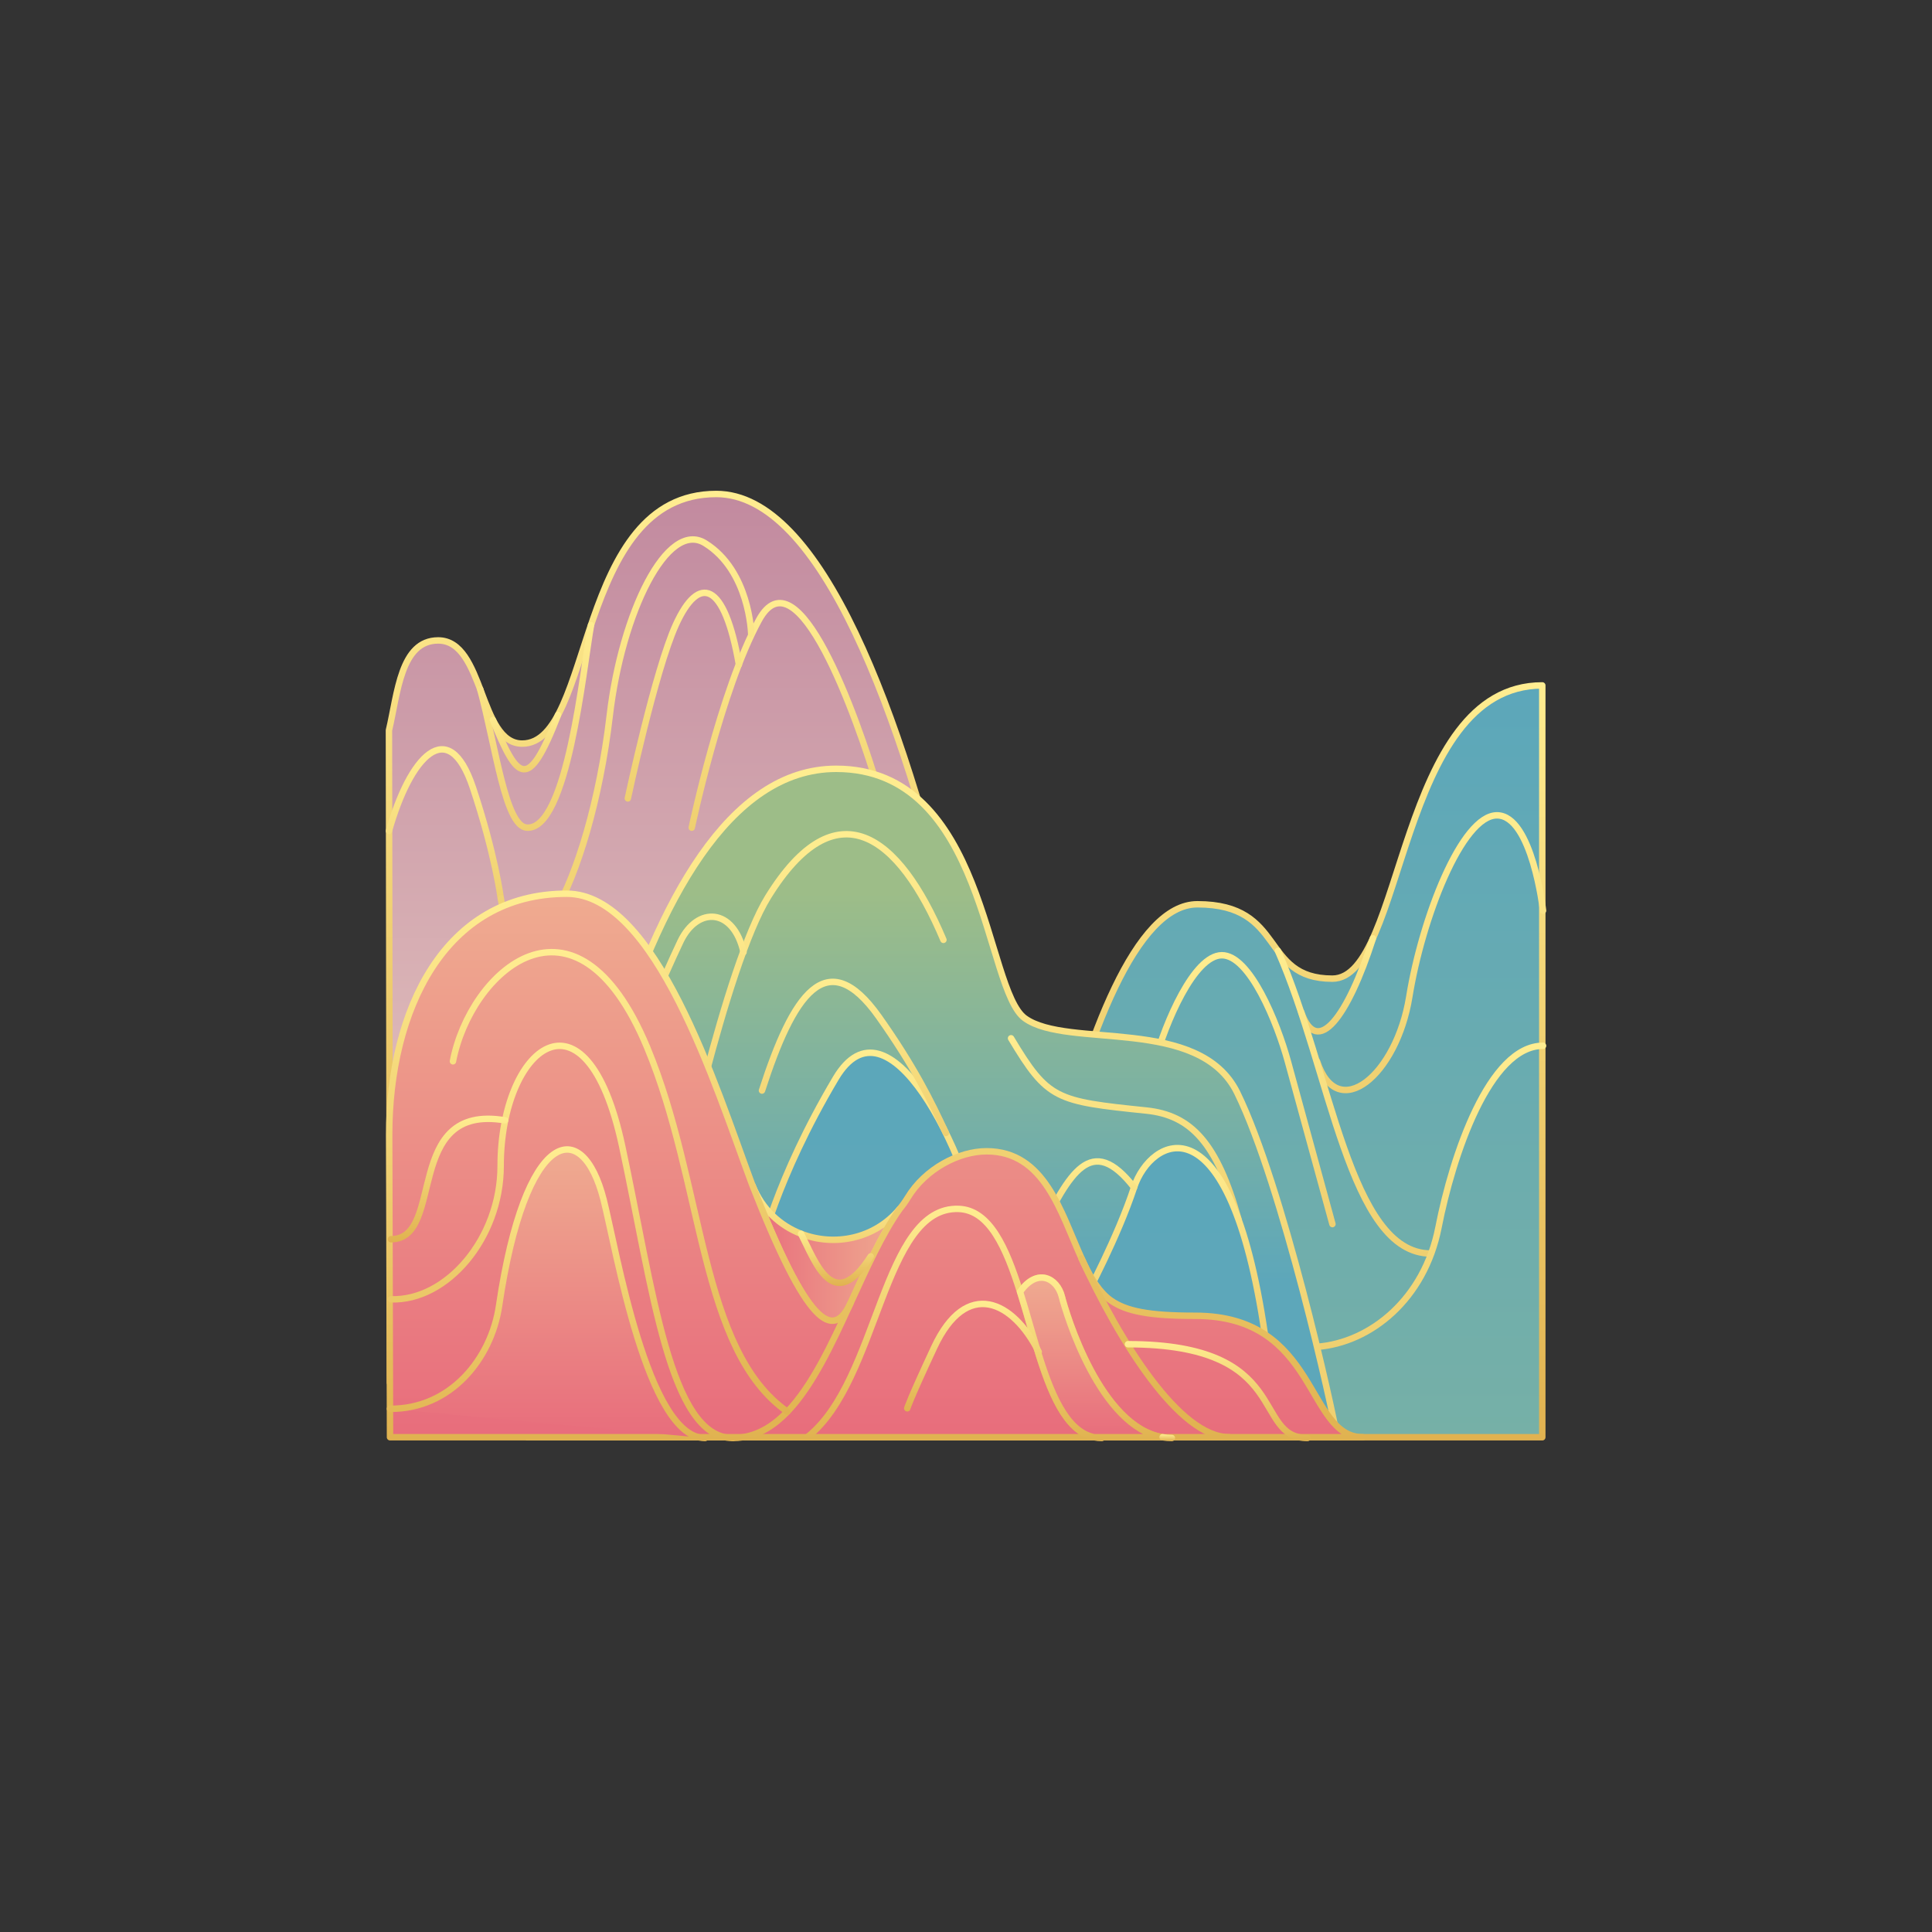 <?xml version="1.0" encoding="utf-8"?>
<!-- Generator: Adobe Illustrator 25.0.0, SVG Export Plug-In . SVG Version: 6.00 Build 0)  -->
<svg version="1.1" id="图层_1" xmlns="http://www.w3.org/2000/svg" xmlns:xlink="http://www.w3.org/1999/xlink" x="0px" y="0px"
	 viewBox="0 0 600 600" style="enable-background:new 0 0 600 600;" xml:space="preserve">
<rect x="0" y="0" width="600" height="600" fill="#333333" stroke="none"/>
<style type="text/css">
	.st0{fill:url(#SVGID_1_);stroke:url(#SVGID_2_);stroke-width:2;stroke-linecap:round;stroke-linejoin:round;stroke-miterlimit:10;}
	.st1{fill:none;stroke:url(#SVGID_3_);stroke-width:2;stroke-linecap:round;stroke-linejoin:round;stroke-miterlimit:10;}
	.st2{fill:none;stroke:url(#SVGID_4_);stroke-width:2;stroke-linecap:round;stroke-linejoin:round;stroke-miterlimit:10;}
	.st3{fill:none;stroke:url(#SVGID_5_);stroke-width:2;stroke-linecap:round;stroke-linejoin:round;stroke-miterlimit:10;}
	.st4{fill:none;stroke:url(#SVGID_6_);stroke-width:2;stroke-linecap:round;stroke-linejoin:round;stroke-miterlimit:10;}
	.st5{fill:none;stroke:url(#SVGID_7_);stroke-width:2;stroke-linecap:round;stroke-linejoin:round;stroke-miterlimit:10;}
	.st6{fill:url(#SVGID_8_);stroke:url(#SVGID_9_);stroke-width:2;stroke-linecap:round;stroke-linejoin:round;stroke-miterlimit:10;}
	.st7{fill:none;stroke:url(#SVGID_10_);stroke-width:2;stroke-linecap:round;stroke-linejoin:round;stroke-miterlimit:10;}
	.st8{fill:none;stroke:url(#SVGID_11_);stroke-width:2;stroke-linecap:round;stroke-linejoin:round;stroke-miterlimit:10;}
	.st9{fill:none;stroke:url(#SVGID_12_);stroke-width:2;stroke-linecap:round;stroke-linejoin:round;stroke-miterlimit:10;}
	.st10{fill:none;stroke:url(#SVGID_13_);stroke-width:2;stroke-linecap:round;stroke-linejoin:round;stroke-miterlimit:10;}
	.st11{fill:none;stroke:url(#SVGID_14_);stroke-width:2;stroke-linecap:round;stroke-linejoin:round;stroke-miterlimit:10;}
	.st12{fill:none;stroke:url(#SVGID_15_);stroke-width:2;stroke-linecap:round;stroke-linejoin:round;stroke-miterlimit:10;}
	.st13{fill:url(#SVGID_16_);stroke:url(#SVGID_17_);stroke-width:2;stroke-miterlimit:10;}
	.st14{fill:none;stroke:url(#SVGID_18_);stroke-width:2;stroke-linecap:round;stroke-linejoin:round;stroke-miterlimit:10;}
	.st15{fill:none;stroke:url(#SVGID_19_);stroke-width:2;stroke-linecap:round;stroke-linejoin:round;stroke-miterlimit:10;}
	.st16{fill:url(#SVGID_20_);stroke:url(#SVGID_21_);stroke-width:2;stroke-miterlimit:10;}
	.st17{fill:none;stroke:url(#SVGID_22_);stroke-width:2;stroke-linecap:round;stroke-linejoin:round;stroke-miterlimit:10;}
	.st18{fill:url(#SVGID_23_);stroke:url(#SVGID_24_);stroke-width:2;stroke-miterlimit:10;}
	.st19{fill:none;stroke:url(#SVGID_25_);stroke-width:2;stroke-linecap:round;stroke-linejoin:round;stroke-miterlimit:10;}
	.st20{fill:none;stroke:url(#SVGID_26_);stroke-width:2;stroke-linecap:round;stroke-linejoin:round;stroke-miterlimit:10;}
	
		.st21{fill:url(#SVGID_27_);stroke:url(#SVGID_28_);stroke-width:2;stroke-linecap:round;stroke-linejoin:round;stroke-miterlimit:10;}
	
		.st22{fill:url(#SVGID_29_);stroke:url(#SVGID_30_);stroke-width:2;stroke-linecap:round;stroke-linejoin:round;stroke-miterlimit:10;}
	.st23{fill:none;stroke:url(#SVGID_31_);stroke-width:2;stroke-linecap:round;stroke-linejoin:round;stroke-miterlimit:10;}
	.st24{fill:none;stroke:url(#SVGID_32_);stroke-width:2;stroke-linecap:round;stroke-linejoin:round;stroke-miterlimit:10;}
	.st25{fill:none;stroke:url(#SVGID_33_);stroke-width:2;stroke-linecap:round;stroke-linejoin:round;stroke-miterlimit:10;}
	.st26{fill:none;stroke:url(#SVGID_34_);stroke-width:2;stroke-linecap:round;stroke-linejoin:round;stroke-miterlimit:10;}
	
		.st27{fill:url(#SVGID_35_);stroke:url(#SVGID_36_);stroke-width:2;stroke-linecap:round;stroke-linejoin:round;stroke-miterlimit:10;}
	.st28{fill:none;stroke:url(#SVGID_37_);stroke-width:2;stroke-linecap:round;stroke-linejoin:round;stroke-miterlimit:10;}
	.st29{fill:none;stroke:url(#SVGID_38_);stroke-width:2;stroke-linecap:round;stroke-linejoin:round;stroke-miterlimit:10;}
	.st30{fill:none;stroke:url(#SVGID_39_);stroke-width:2;stroke-linecap:round;stroke-linejoin:round;stroke-miterlimit:10;}
	.st31{fill:none;stroke:url(#SVGID_40_);stroke-width:2;stroke-linecap:round;stroke-linejoin:round;stroke-miterlimit:10;}
	
		.st32{fill:url(#SVGID_41_);stroke:url(#SVGID_42_);stroke-width:2;stroke-linecap:round;stroke-linejoin:round;stroke-miterlimit:10;}
	.st33{fill:none;stroke:url(#SVGID_43_);stroke-width:2;stroke-linecap:round;stroke-linejoin:round;stroke-miterlimit:10;}
	.st34{fill:none;stroke:url(#SVGID_44_);stroke-width:2;stroke-linecap:round;stroke-linejoin:round;stroke-miterlimit:10;}
	.st35{fill:none;stroke:url(#SVGID_45_);stroke-width:2;stroke-linecap:round;stroke-linejoin:round;stroke-miterlimit:10;}
</style>
<g>
	<g>
		<linearGradient id="SVGID_1_" gradientUnits="userSpaceOnUse" x1="395.17" y1="446.35" x2="395.17" y2="212.859">
			<stop  offset="0" style="stop-color:#76B0A7"/>
			<stop  offset="1" style="stop-color:#5CA7BA"/>
		</linearGradient>
		<linearGradient id="SVGID_2_" gradientUnits="userSpaceOnUse" x1="395.17" y1="447.35" x2="395.17" y2="211.859">
			<stop  offset="1.209077e-03" style="stop-color:#E0B250"/>
			<stop  offset="1" style="stop-color:#FFED91"/>
		</linearGradient>
		<path class="st0" d="M478.97,212.86c-45.14,0-42.64,91.07-65.2,91.07c-22.56,0-14.21-23.1-41.91-23.1
			c-38.34,0-60.49,165.52-60.49,165.52l167.6,0V212.86z"/>
		<linearGradient id="SVGID_3_" gradientUnits="userSpaceOnUse" x1="444.112" y1="339.514" x2="444.112" y2="252.206">
			<stop  offset="0" style="stop-color:#EFCF70"/>
			<stop  offset="1" style="stop-color:#FFED90"/>
		</linearGradient>
		<path class="st1" d="M409.02,329.6c6.38,19.53,24.72,4.3,28.65-20.05c3.93-24.35,16.3-56.34,27.22-56.34s14.32,29.6,14.32,29.6"/>
		<linearGradient id="SVGID_4_" gradientUnits="userSpaceOnUse" x1="415.242" y1="321.295" x2="415.242" y2="290.405">
			<stop  offset="0" style="stop-color:#EFCF70"/>
			<stop  offset="1" style="stop-color:#FFED90"/>
		</linearGradient>
		<path class="st2" d="M404.11,314.3c4.91,14.35,14.46,1.46,22.27-22.89"/>
		<linearGradient id="SVGID_5_" gradientUnits="userSpaceOnUse" x1="420.608" y1="390.29" x2="420.608" y2="294.297">
			<stop  offset="0" style="stop-color:#EFCF70"/>
			<stop  offset="1" style="stop-color:#FFED90"/>
		</linearGradient>
		<path class="st3" d="M396.87,295.3c16.45,37.17,22.18,93.99,47.48,93.99"/>
		<linearGradient id="SVGID_6_" gradientUnits="userSpaceOnUse" x1="386.253" y1="381.142" x2="386.253" y2="295.657">
			<stop  offset="0" style="stop-color:#EFCF70"/>
			<stop  offset="1" style="stop-color:#FFED90"/>
		</linearGradient>
		<path class="st4" d="M358.72,329.44c3.19-11.62,12.02-32.69,20.7-32.78c8.68-0.1,17.19,20.77,20.53,32.95l13.85,50.54"/>
		<linearGradient id="SVGID_7_" gradientUnits="userSpaceOnUse" x1="444.112" y1="419.265" x2="444.112" y2="323.786">
			<stop  offset="0" style="stop-color:#EFCF70"/>
			<stop  offset="1" style="stop-color:#FFED90"/>
		</linearGradient>
		<path class="st5" d="M409.02,418.26c16.71-1.28,33.38-14.91,37.72-37.09c4.34-22.18,15.76-56.43,32.47-56.39"/>
	</g>
	<g>
		<linearGradient id="SVGID_8_" gradientUnits="userSpaceOnUse" x1="221.143" y1="429.399" x2="221.143" y2="153.412">
			<stop  offset="0" style="stop-color:#EBD1C6"/>
			<stop  offset="1" style="stop-color:#C28A9F"/>
		</linearGradient>
		<linearGradient id="SVGID_9_" gradientUnits="userSpaceOnUse" x1="221.143" y1="430.399" x2="221.143" y2="152.412">
			<stop  offset="1.209077e-03" style="stop-color:#E0B250"/>
			<stop  offset="1" style="stop-color:#FFED91"/>
		</linearGradient>
		<path class="st6" d="M120.79,226.8c2.7-11.37,3.6-27.91,15.29-27.91c14.39,0,12.59,32.04,26.09,32.04
			c22.49,0,16.19-77.52,60.27-77.52c65.67,0,99.05,275.99,99.05,275.99h-200.4L120.79,226.8z"/>
		<linearGradient id="SVGID_10_" gradientUnits="userSpaceOnUse" x1="166.337" y1="258.038" x2="166.337" y2="193.116">
			<stop  offset="0" style="stop-color:#EFCF70"/>
			<stop  offset="1" style="stop-color:#FFED90"/>
		</linearGradient>
		<path class="st7" d="M149.13,214.02c4.91,18.18,7.78,42.53,14.46,43.01c12.61,0.9,17.48-48.95,19.96-62.91"/>
		<linearGradient id="SVGID_11_" gradientUnits="userSpaceOnUse" x1="163.194" y1="239.907" x2="163.194" y2="221.046">
			<stop  offset="0" style="stop-color:#EFCF70"/>
			<stop  offset="1" style="stop-color:#FFED90"/>
		</linearGradient>
		<path class="st8" d="M153.08,223.6c7.64,18.62,10.84,22.67,20.22-1.56"/>
		<linearGradient id="SVGID_12_" gradientUnits="userSpaceOnUse" x1="138.161" y1="279.996" x2="138.161" y2="231.723">
			<stop  offset="0" style="stop-color:#EFCF70"/>
			<stop  offset="1" style="stop-color:#FFED90"/>
		</linearGradient>
		<path class="st9" d="M120.79,258.07c6.51-23.01,18.44-36.38,26.08-13.46c6.92,20.75,8.65,34.38,8.65,34.38"/>
		<linearGradient id="SVGID_13_" gradientUnits="userSpaceOnUse" x1="243.879" y1="258.038" x2="243.879" y2="186.3">
			<stop  offset="0" style="stop-color:#EFCF70"/>
			<stop  offset="1" style="stop-color:#FFED90"/>
		</linearGradient>
		<path class="st10" d="M272.93,245.57c-7-23.48-25.35-74.77-37.24-53c-11.89,21.77-20.86,64.47-20.86,64.47"/>
		<linearGradient id="SVGID_14_" gradientUnits="userSpaceOnUse" x1="194.415" y1="293.109" x2="194.415" y2="166.548">
			<stop  offset="0" style="stop-color:#EFCF70"/>
			<stop  offset="1" style="stop-color:#FFED90"/>
		</linearGradient>
		<path class="st11" d="M155.53,279c5.67,34.37,27.64-3.83,33.84-56.83c3.73-31.81,17.81-60.8,29.6-53.48
			c13.85,8.59,14.32,28.17,14.32,28.17"/>
		<linearGradient id="SVGID_15_" gradientUnits="userSpaceOnUse" x1="212.235" y1="248.946" x2="212.235" y2="183.107">
			<stop  offset="0" style="stop-color:#EFCF70"/>
			<stop  offset="1" style="stop-color:#FFED90"/>
		</linearGradient>
		<path class="st12" d="M229.48,206.41c-4.48-25.86-12.41-28.17-19.58-12.41c-6.51,14.33-14.92,53.95-14.92,53.95"/>
	</g>
	<g>
		<linearGradient id="SVGID_16_" gradientUnits="userSpaceOnUse" x1="289.884" y1="446.35" x2="289.884" y2="238.758">
			<stop  offset="0.233" style="stop-color:#5DA7BA"/>
			<stop  offset="0.815" style="stop-color:#9DBD88"/>
		</linearGradient>
		<linearGradient id="SVGID_17_" gradientUnits="userSpaceOnUse" x1="289.853" y1="447.35" x2="289.853" y2="237.758">
			<stop  offset="0" style="stop-color:#EFCF70"/>
			<stop  offset="1" style="stop-color:#FFED90"/>
		</linearGradient>
		<path class="st13" d="M164.54,446.35c8.18-39.54,28.17-207.59,95.15-207.59c46.5,0,46.15,68.49,58.6,77.48
			c13.34,9.63,54.15-0.91,65.94,23.11c14.11,28.76,29.75,98.92,30.99,107.01C370.39,446.35,164.54,446.35,164.54,446.35z"/>
		<linearGradient id="SVGID_18_" gradientUnits="userSpaceOnUse" x1="251.446" y1="373.578" x2="251.446" y2="258.085">
			<stop  offset="0" style="stop-color:#EFCF70"/>
			<stop  offset="1" style="stop-color:#FFED90"/>
		</linearGradient>
		<path class="st14" d="M292.99,291.88c-13.91-32.95-33.42-47.27-54.43-13.37c-13.35,21.54-28.65,94.06-28.65,94.06"/>
		<linearGradient id="SVGID_19_" gradientUnits="userSpaceOnUse" x1="212.951" y1="330.604" x2="212.951" y2="283.706">
			<stop  offset="0" style="stop-color:#EFCF70"/>
			<stop  offset="1" style="stop-color:#FFED90"/>
		</linearGradient>
		<path class="st15" d="M230.91,295.7c-3.07-13.73-14.32-14.32-19.58-3.34c-5.25,10.98-16.35,37.24-16.35,37.24"/>
		<linearGradient id="SVGID_20_" gradientUnits="userSpaceOnUse" x1="270.869" y1="389.214" x2="270.869" y2="326.94">
			<stop  offset="0.233" style="stop-color:#5DA7BA"/>
			<stop  offset="0.844" style="stop-color:#5CA7BA"/>
		</linearGradient>
		<linearGradient id="SVGID_21_" gradientUnits="userSpaceOnUse" x1="270.872" y1="389.429" x2="270.872" y2="325.94">
			<stop  offset="0" style="stop-color:#EFCF70"/>
			<stop  offset="1" style="stop-color:#FFED90"/>
		</linearGradient>
		<path class="st16" d="M305.88,387.38c-5.73-30.08-30.07-79.84-46.32-52.52c-18.65,31.36-23.7,54.36-23.7,54.36"/>
		<linearGradient id="SVGID_22_" gradientUnits="userSpaceOnUse" x1="349.331" y1="379.785" x2="349.331" y2="321.442">
			<stop  offset="0" style="stop-color:#EFCF70"/>
			<stop  offset="1" style="stop-color:#FFED90"/>
		</linearGradient>
		<path class="st17" d="M384.66,378.79c-6.68-23.87-14.8-32.47-28.65-33.9c-28.12-2.91-30.56-3.34-42.02-22.44"/>
		<linearGradient id="SVGID_23_" gradientUnits="userSpaceOnUse" x1="365.038" y1="414.119" x2="365.038" y2="356.558">
			<stop  offset="0.233" style="stop-color:#5DA7BA"/>
			<stop  offset="0.844" style="stop-color:#5CA7BA"/>
		</linearGradient>
		<linearGradient id="SVGID_24_" gradientUnits="userSpaceOnUse" x1="365.092" y1="414.265" x2="365.092" y2="355.558">
			<stop  offset="0" style="stop-color:#EFCF70"/>
			<stop  offset="1" style="stop-color:#FFED90"/>
		</linearGradient>
		<path class="st18" d="M392.78,414.12c-10.98-74.49-35.47-60.9-40.59-45.36s-14.9,33.73-14.9,33.73"/>
		<linearGradient id="SVGID_25_" gradientUnits="userSpaceOnUse" x1="337.437" y1="384.159" x2="337.437" y2="359.696">
			<stop  offset="0" style="stop-color:#EFCF70"/>
			<stop  offset="1" style="stop-color:#FFED90"/>
		</linearGradient>
		<path class="st19" d="M322.68,383.16c9.46-18.7,16.15-31.59,29.52-14.4"/>
		<linearGradient id="SVGID_26_" gradientUnits="userSpaceOnUse" x1="265.196" y1="352.851" x2="265.196" y2="303.932">
			<stop  offset="0" style="stop-color:#EFCF70"/>
			<stop  offset="1" style="stop-color:#FFED90"/>
		</linearGradient>
		<path class="st20" d="M236.64,338.68c9.55-29.6,20.05-45.84,36.29-22.92c10.95,15.46,16.32,26.35,20.82,36.09"/>
	</g>
	<g>
		<linearGradient id="SVGID_27_" gradientUnits="userSpaceOnUse" x1="233.727" y1="389.214" x2="279.37" y2="389.214">
			<stop  offset="0" style="stop-color:#E86D7C"/>
			<stop  offset="1" style="stop-color:#EFAB90"/>
		</linearGradient>
		<linearGradient id="SVGID_28_" gradientUnits="userSpaceOnUse" x1="256.548" y1="411.18" x2="256.548" y2="367.247">
			<stop  offset="1.209077e-03" style="stop-color:#E0B250"/>
			<stop  offset="1" style="stop-color:#FFED91"/>
		</linearGradient>
		<path class="st21" d="M279.37,375.49c-5.57,7.93-10.37,18.63-15.27,29.32c-5.46,11.63-13.51,6.51-30.38-36.56
			c2.98,7.38,8.57,12.4,15.04,14.91c0,0,0,0,0,0C259.06,387.17,271.57,384.82,279.37,375.49z"/>
		<linearGradient id="SVGID_29_" gradientUnits="userSpaceOnUse" x1="272.057" y1="446.35" x2="272.057" y2="277.558">
			<stop  offset="0" style="stop-color:#E86D7C"/>
			<stop  offset="1" style="stop-color:#EFAB90"/>
		</linearGradient>
		<linearGradient id="SVGID_30_" gradientUnits="userSpaceOnUse" x1="272.057" y1="447.35" x2="272.057" y2="276.558">
			<stop  offset="1.209077e-03" style="stop-color:#E0B250"/>
			<stop  offset="1" style="stop-color:#FFED91"/>
		</linearGradient>
		<path class="st22" d="M423.26,446.35h-62.21c-19.37-3.23-29.93-38.23-31.29-43.69c-1.43-5.73-7.64-9.07-12.97-1.48
			c1.79,5.68,3.43,11.71,5.18,17.47v0c4.18,13.73,9,25.87,17.85,27.69H121.12l-0.02-8.83l-0.24-85.15
			c0-38.47,17.11-74.81,55.15-74.81c27.61,0,46.14,59.52,57.41,89.89c0.11,0.27,0.21,0.53,0.31,0.8
			c16.86,43.07,24.92,48.19,30.38,36.56c4.9-10.69,9.69-21.39,15.27-29.32c0.9-1.08,1.74-2.25,2.51-3.51
			c5.43-8.99,15.86-14.43,24.51-14.43c18.04,0,23.03,19.01,29.48,33.24c0.26,0.56,0.52,1.13,0.78,1.69
			c2.31,4.84,4.88,8.98,8.31,11.39c4.77,3.34,11.69,4.77,26.26,4.77C409.41,408.63,405.59,446.35,423.26,446.35z"/>
		<linearGradient id="SVGID_31_" gradientUnits="userSpaceOnUse" x1="245.838" y1="447.588" x2="245.838" y2="403.803">
			<stop  offset="1.209077e-03" style="stop-color:#E0B250"/>
			<stop  offset="1" style="stop-color:#E8C161"/>
		</linearGradient>
		<path class="st23" d="M264.1,404.8c-5.86,12.82-11.88,25.62-19.57,33.62c-4.08,4.24-8.62,7.11-13.87,7.93
			c-1,0.16-2.03,0.24-3.09,0.24"/>
		<linearGradient id="SVGID_32_" gradientUnits="userSpaceOnUse" x1="192.601" y1="439.418" x2="192.601" y2="294.708">
			<stop  offset="1.209077e-03" style="stop-color:#E0B250"/>
			<stop  offset="1" style="stop-color:#FFED91"/>
		</linearGradient>
		<path class="st24" d="M140.67,329.6c5.25-27.69,37.99-57.83,60.3-4.33c17.76,42.61,16.22,93.98,43.56,113.14"/>
		<linearGradient id="SVGID_33_" gradientUnits="userSpaceOnUse" x1="174.494" y1="447.588" x2="174.494" y2="323.786">
			<stop  offset="1.209077e-03" style="stop-color:#E0B250"/>
			<stop  offset="1" style="stop-color:#FFED91"/>
		</linearGradient>
		<path class="st25" d="M121.42,403.51c17.34,0.59,34.06-18.95,34.06-41.43c0-36.77,26.48-58.48,37.72-6.21
			c9.55,44.41,14.77,90.72,34.38,90.72"/>
		<linearGradient id="SVGID_34_" gradientUnits="userSpaceOnUse" x1="139.141" y1="385.849" x2="139.141" y2="346.459">
			<stop  offset="1.209077e-03" style="stop-color:#E0B250"/>
			<stop  offset="1" style="stop-color:#FFED91"/>
		</linearGradient>
		<path class="st26" d="M156.87,347.94C156.87,347.94,156.87,347.94,156.87,347.94c-31.83-5.43-18.45,36.91-35.45,36.91"/>
		<linearGradient id="SVGID_35_" gradientUnits="userSpaceOnUse" x1="170.035" y1="446.588" x2="170.035" y2="356.978">
			<stop  offset="0" style="stop-color:#E86D7C"/>
			<stop  offset="1" style="stop-color:#EFAB90"/>
		</linearGradient>
		<linearGradient id="SVGID_36_" gradientUnits="userSpaceOnUse" x1="170.035" y1="447.588" x2="170.035" y2="355.978">
			<stop  offset="1.209077e-03" style="stop-color:#E0B250"/>
			<stop  offset="1" style="stop-color:#FFED91"/>
		</linearGradient>
		<path class="st27" d="M121.09,437.52c18.86,0.13,31.47-15.56,33.9-31.99c8.12-54.91,25.78-59.21,32.47-32.95
			c3.91,15.37,13.6,74.01,31.51,74.01"/>
		<linearGradient id="SVGID_37_" gradientUnits="userSpaceOnUse" x1="259.587" y1="399.395" x2="259.587" y2="382.159">
			<stop  offset="1.209077e-03" style="stop-color:#E0B250"/>
			<stop  offset="1" style="stop-color:#FFED91"/>
		</linearGradient>
		<path class="st28" d="M248.77,383.16c4.59,9,10.04,25.1,21.64,7.02"/>
		<linearGradient id="SVGID_38_" gradientUnits="userSpaceOnUse" x1="358.781" y1="447.324" x2="358.781" y2="389.775">
			<stop  offset="1.209077e-03" style="stop-color:#E0B250"/>
			<stop  offset="1" style="stop-color:#E8C161"/>
		</linearGradient>
		<path class="st29" d="M335.86,390.78c12.04,26.21,30.46,55.55,45.84,55.55"/>
		<linearGradient id="SVGID_39_" gradientUnits="userSpaceOnUse" x1="340.992" y1="447.588" x2="340.992" y2="445.35">
			<stop  offset="1.209077e-03" style="stop-color:#E0B250"/>
			<stop  offset="1" style="stop-color:#FFED91"/>
		</linearGradient>
		<path class="st30" d="M342.17,446.59c-0.82,0-1.6-0.08-2.35-0.24"/>
		<linearGradient id="SVGID_40_" gradientUnits="userSpaceOnUse" x1="283.877" y1="447.111" x2="283.877" y2="374.431">
			<stop  offset="1.209077e-03" style="stop-color:#E0B250"/>
			<stop  offset="1" style="stop-color:#FFED91"/>
		</linearGradient>
		<path class="st31" d="M250.97,446.11c22.02-17.67,23.09-71.58,46.79-70.67c9.55,0.37,14.7,11.99,19.02,25.74"/>
		<linearGradient id="SVGID_41_" gradientUnits="userSpaceOnUse" x1="338.917" y1="446.35" x2="338.917" y2="396.767">
			<stop  offset="0" style="stop-color:#E86D7C"/>
			<stop  offset="1" style="stop-color:#EFAB90"/>
		</linearGradient>
		<linearGradient id="SVGID_42_" gradientUnits="userSpaceOnUse" x1="338.917" y1="447.35" x2="338.917" y2="395.767">
			<stop  offset="1.209077e-03" style="stop-color:#E0B250"/>
			<stop  offset="1" style="stop-color:#FFED91"/>
		</linearGradient>
		<path class="st32" d="M361.05,446.35h-21.23c-8.85-1.82-13.67-13.96-17.85-27.69c-1.75-5.76-3.39-11.79-5.18-17.47
			c5.33-7.6,11.54-4.25,12.97,1.48C331.12,408.12,341.68,443.12,361.05,446.35z"/>
		<linearGradient id="SVGID_43_" gradientUnits="userSpaceOnUse" x1="362.49" y1="447.588" x2="362.49" y2="445.35">
			<stop  offset="1.209077e-03" style="stop-color:#E0B250"/>
			<stop  offset="1" style="stop-color:#FFED91"/>
		</linearGradient>
		<path class="st33" d="M363.93,446.59c-0.98,0-1.94-0.08-2.88-0.24"/>
		<linearGradient id="SVGID_44_" gradientUnits="userSpaceOnUse" x1="302.179" y1="438.352" x2="302.179" y2="403.94">
			<stop  offset="1.209077e-03" style="stop-color:#E0B250"/>
			<stop  offset="1" style="stop-color:#FFED91"/>
		</linearGradient>
		<path class="st34" d="M322.59,419.85c-7.97-15.89-22.44-22.92-32.47-1.43c-7.88,16.89-8.36,18.94-8.36,18.94"/>
		<linearGradient id="SVGID_45_" gradientUnits="userSpaceOnUse" x1="378.164" y1="447.588" x2="378.164" y2="416.462">
			<stop  offset="1.209077e-03" style="stop-color:#E0B250"/>
			<stop  offset="1" style="stop-color:#FFED91"/>
		</linearGradient>
		<path class="st35" d="M350.29,417.46c51.09,0,38.46,29.13,55.76,29.13"/>
	</g>
</g>
</svg>

